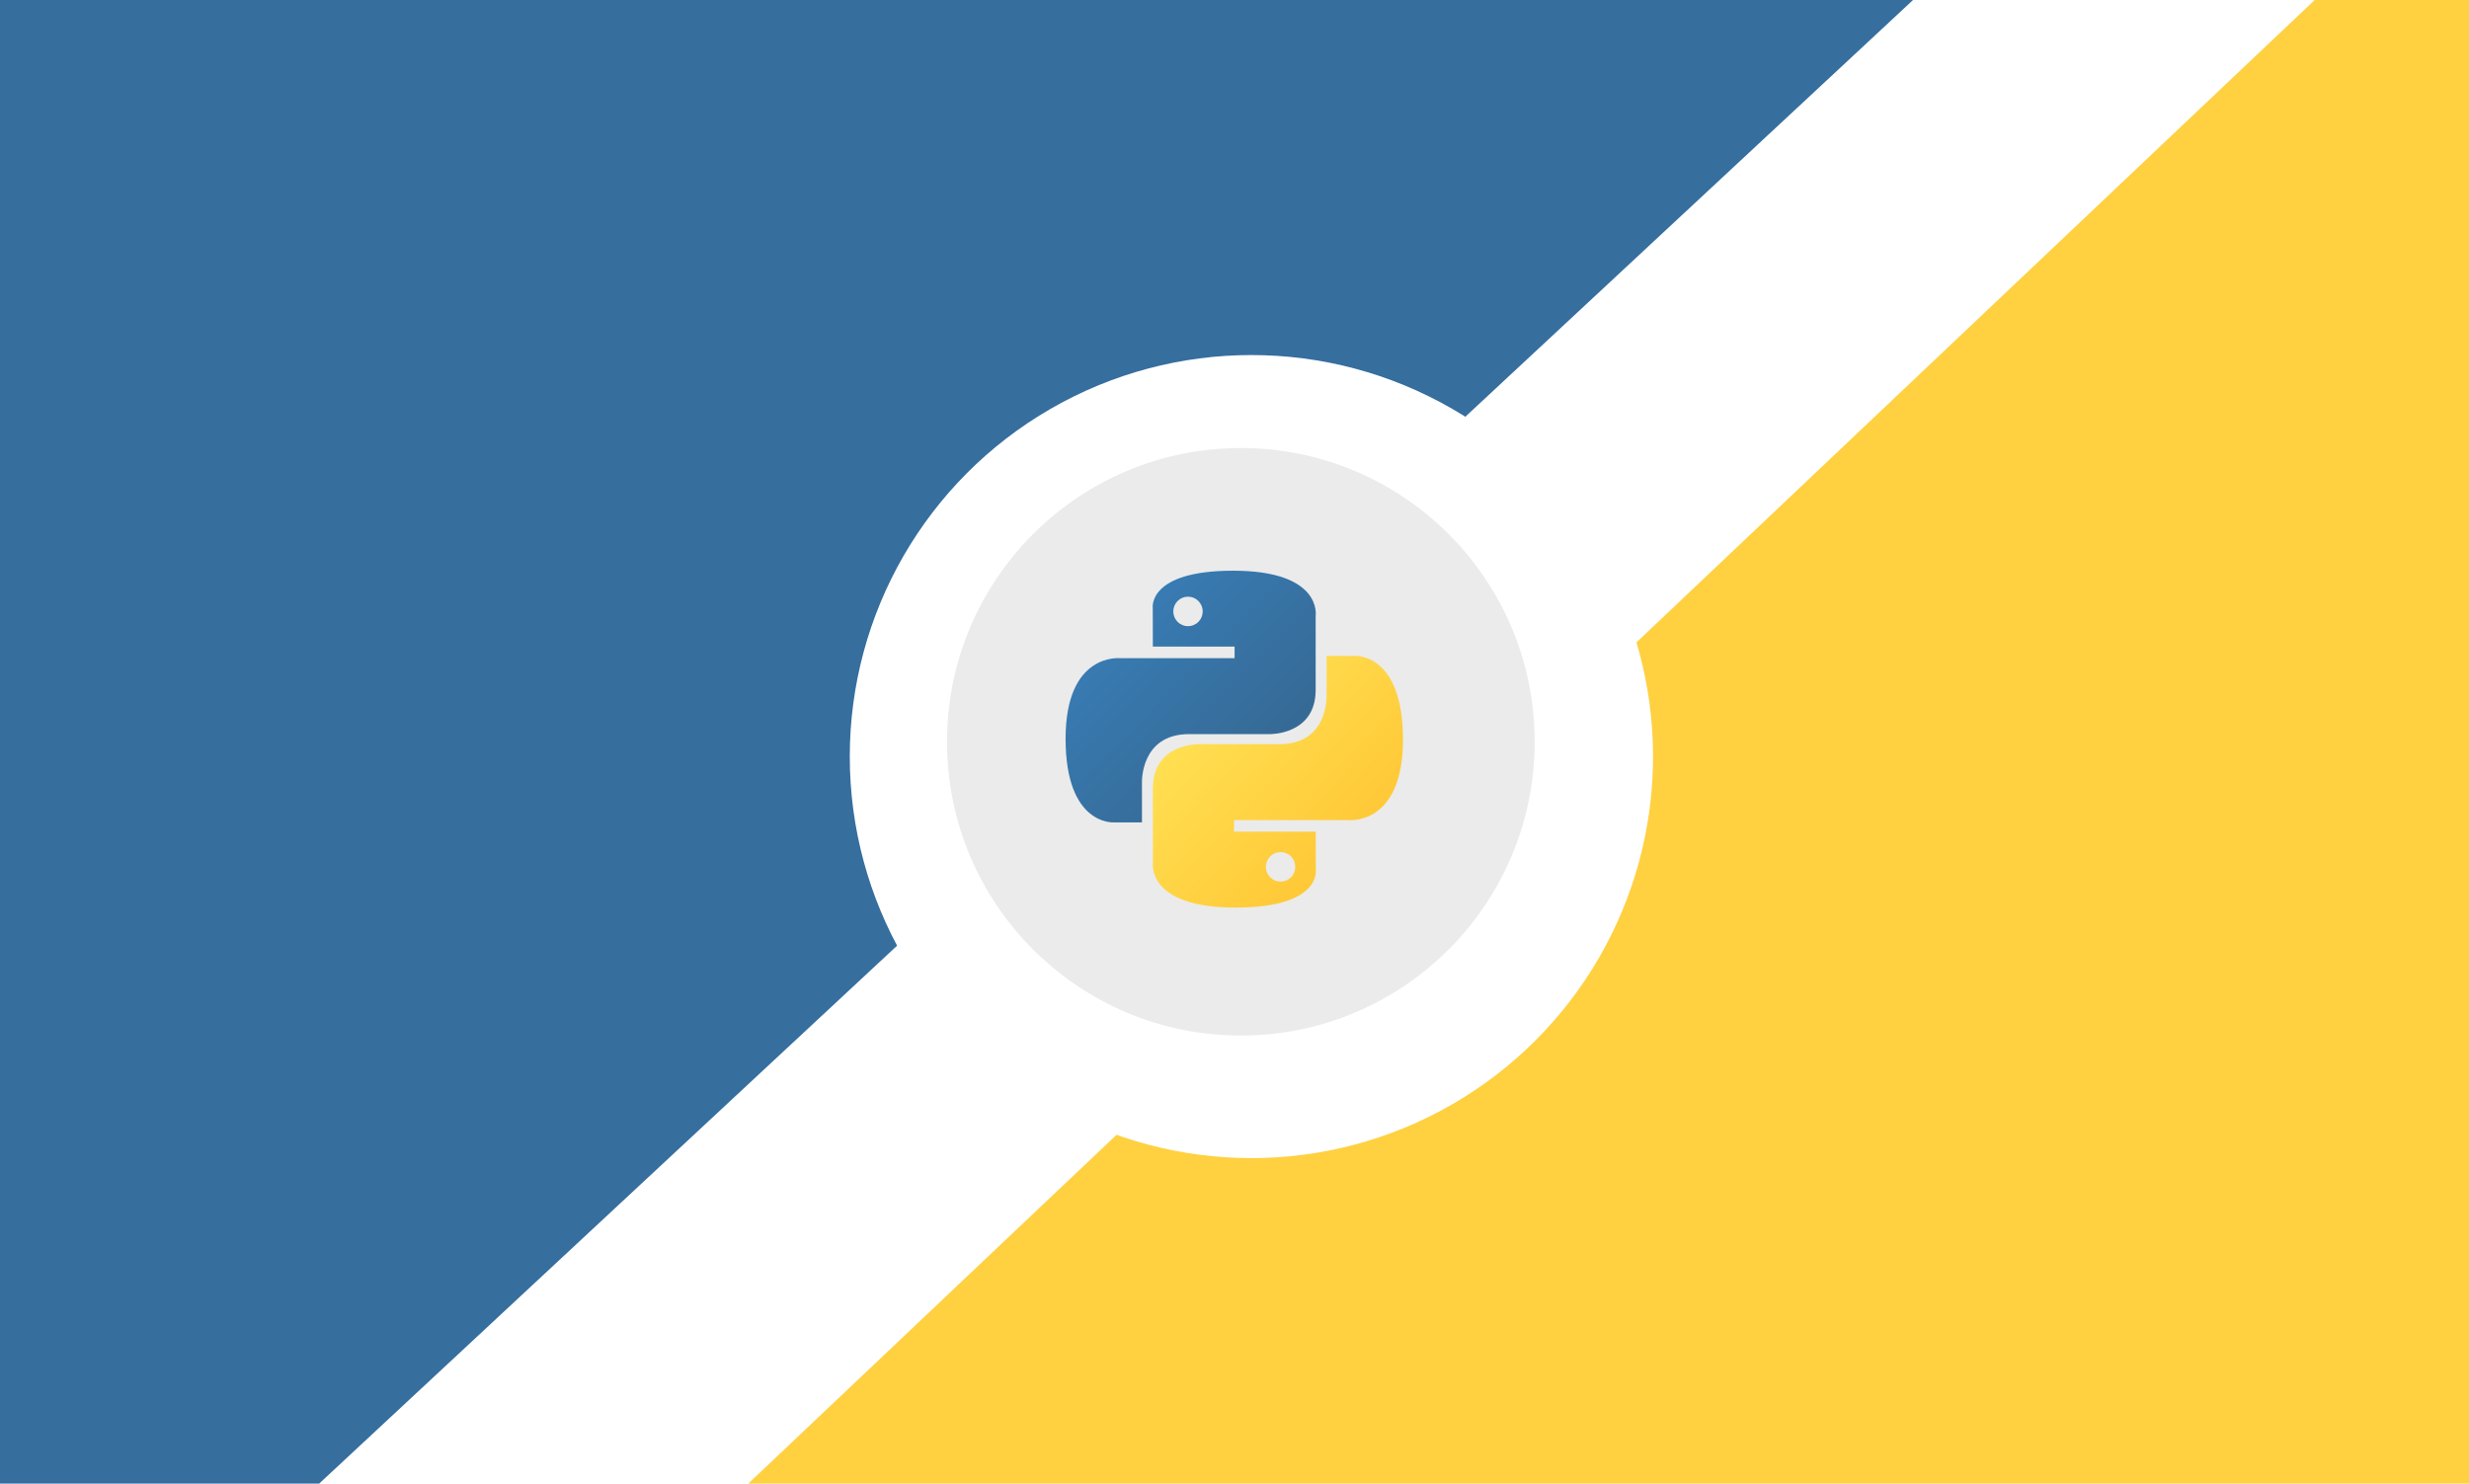 <svg width="584" height="351" viewBox="0 0 584 351" fill="none" xmlns="http://www.w3.org/2000/svg">
<rect width="584" height="351" fill="white"/>
<path d="M0 351V0H452.5L75.5 351H0Z" fill="#366E9E"/>
<path d="M547.5 0L177 351H584V0H547.5Z" fill="#FFD040"/>
<g filter="url(#filter0_d)">
<circle cx="293" cy="175" r="95" fill="white"/>
</g>
<g filter="url(#filter1_ii)">
<circle cx="293.5" cy="175.5" r="69.5" fill="#EBEBEB"/>
</g>
<path d="M291.661 135.023C271.401 135.023 272.666 143.843 272.666 143.843L272.689 152.981H292.023V155.725H265.01C265.01 155.725 252.045 154.249 252.045 174.771C252.045 195.294 263.361 194.566 263.361 194.566H270.114V185.043C270.114 185.043 269.75 173.683 281.249 173.683H300.425C300.425 173.683 311.198 173.857 311.198 163.23V145.657C311.198 145.657 312.834 135.023 291.661 135.023ZM281.001 141.168C281.458 141.167 281.91 141.257 282.332 141.433C282.754 141.608 283.138 141.865 283.461 142.19C283.784 142.514 284.04 142.899 284.215 143.323C284.39 143.747 284.479 144.201 284.479 144.66C284.479 145.118 284.39 145.573 284.215 145.996C284.04 146.42 283.784 146.805 283.461 147.13C283.138 147.454 282.754 147.711 282.332 147.886C281.91 148.062 281.458 148.152 281.001 148.151C280.544 148.152 280.091 148.062 279.669 147.886C279.247 147.711 278.863 147.454 278.54 147.13C278.217 146.805 277.961 146.42 277.787 145.996C277.612 145.573 277.522 145.118 277.523 144.66C277.522 144.201 277.612 143.747 277.787 143.323C277.961 142.899 278.217 142.514 278.54 142.19C278.863 141.865 279.247 141.608 279.669 141.433C280.091 141.257 280.544 141.167 281.001 141.168V141.168Z" fill="url(#paint0_linear)"/>
<path d="M292.236 214.726C312.496 214.726 311.231 205.905 311.231 205.905L311.209 196.768H291.875V194.024H318.888C318.888 194.024 331.852 195.5 331.852 174.977C331.852 154.454 320.536 155.182 320.536 155.182H313.783V164.705C313.783 164.705 314.147 176.065 302.648 176.065H283.473C283.473 176.065 272.699 175.891 272.699 186.519V204.091C272.699 204.091 271.063 214.726 292.236 214.726H292.236ZM302.897 208.581C302.44 208.582 301.988 208.492 301.566 208.316C301.143 208.141 300.76 207.884 300.437 207.559C300.114 207.235 299.857 206.85 299.683 206.426C299.508 206.002 299.419 205.548 299.419 205.089C299.418 204.631 299.508 204.176 299.683 203.753C299.857 203.329 300.114 202.944 300.437 202.619C300.76 202.295 301.143 202.038 301.565 201.862C301.988 201.687 302.44 201.597 302.897 201.597C303.354 201.597 303.806 201.687 304.229 201.862C304.651 202.038 305.034 202.295 305.357 202.619C305.68 202.943 305.937 203.329 306.111 203.752C306.286 204.176 306.376 204.63 306.375 205.089C306.376 205.548 306.286 206.002 306.111 206.426C305.937 206.85 305.68 207.235 305.357 207.559C305.034 207.883 304.651 208.141 304.229 208.316C303.806 208.491 303.354 208.581 302.897 208.581V208.581Z" fill="url(#paint1_linear)"/>
<defs>
<filter id="filter0_d" x="193" y="76" width="206" height="206" filterUnits="userSpaceOnUse" color-interpolation-filters="sRGB">
<feFlood flood-opacity="0" result="BackgroundImageFix"/>
<feColorMatrix in="SourceAlpha" type="matrix" values="0 0 0 0 0 0 0 0 0 0 0 0 0 0 0 0 0 0 127 0" result="hardAlpha"/>
<feOffset dx="3" dy="4"/>
<feGaussianBlur stdDeviation="4"/>
<feComposite in2="hardAlpha" operator="out"/>
<feColorMatrix type="matrix" values="0 0 0 0 0 0 0 0 0 0 0 0 0 0 0 0 0 0 0.5 0"/>
<feBlend mode="normal" in2="BackgroundImageFix" result="effect1_dropShadow"/>
<feBlend mode="normal" in="SourceGraphic" in2="effect1_dropShadow" result="shape"/>
</filter>
<filter id="filter1_ii" x="224" y="102" width="139" height="147" filterUnits="userSpaceOnUse" color-interpolation-filters="sRGB">
<feFlood flood-opacity="0" result="BackgroundImageFix"/>
<feBlend mode="normal" in="SourceGraphic" in2="BackgroundImageFix" result="shape"/>
<feColorMatrix in="SourceAlpha" type="matrix" values="0 0 0 0 0 0 0 0 0 0 0 0 0 0 0 0 0 0 127 0" result="hardAlpha"/>
<feOffset dy="4"/>
<feGaussianBlur stdDeviation="2"/>
<feComposite in2="hardAlpha" operator="arithmetic" k2="-1" k3="1"/>
<feColorMatrix type="matrix" values="0 0 0 0 0 0 0 0 0 0 0 0 0 0 0 0 0 0 0.25 0"/>
<feBlend mode="normal" in2="shape" result="effect1_innerShadow"/>
<feColorMatrix in="SourceAlpha" type="matrix" values="0 0 0 0 0 0 0 0 0 0 0 0 0 0 0 0 0 0 127 0" result="hardAlpha"/>
<feOffset dy="-4"/>
<feGaussianBlur stdDeviation="2"/>
<feComposite in2="hardAlpha" operator="arithmetic" k2="-1" k3="1"/>
<feColorMatrix type="matrix" values="0 0 0 0 0 0 0 0 0 0 0 0 0 0 0 0 0 0 0.25 0"/>
<feBlend mode="normal" in2="effect1_innerShadow" result="effect2_innerShadow"/>
</filter>
<linearGradient id="paint0_linear" x1="259.715" y1="142.191" x2="299.418" y2="181.345" gradientUnits="userSpaceOnUse">
<stop stop-color="#387EB8"/>
<stop offset="1" stop-color="#366994"/>
</linearGradient>
<linearGradient id="paint1_linear" x1="283.99" y1="167.433" x2="326.619" y2="207.574" gradientUnits="userSpaceOnUse">
<stop stop-color="#FFE052"/>
<stop offset="1" stop-color="#FFC331"/>
</linearGradient>
</defs>
</svg>
